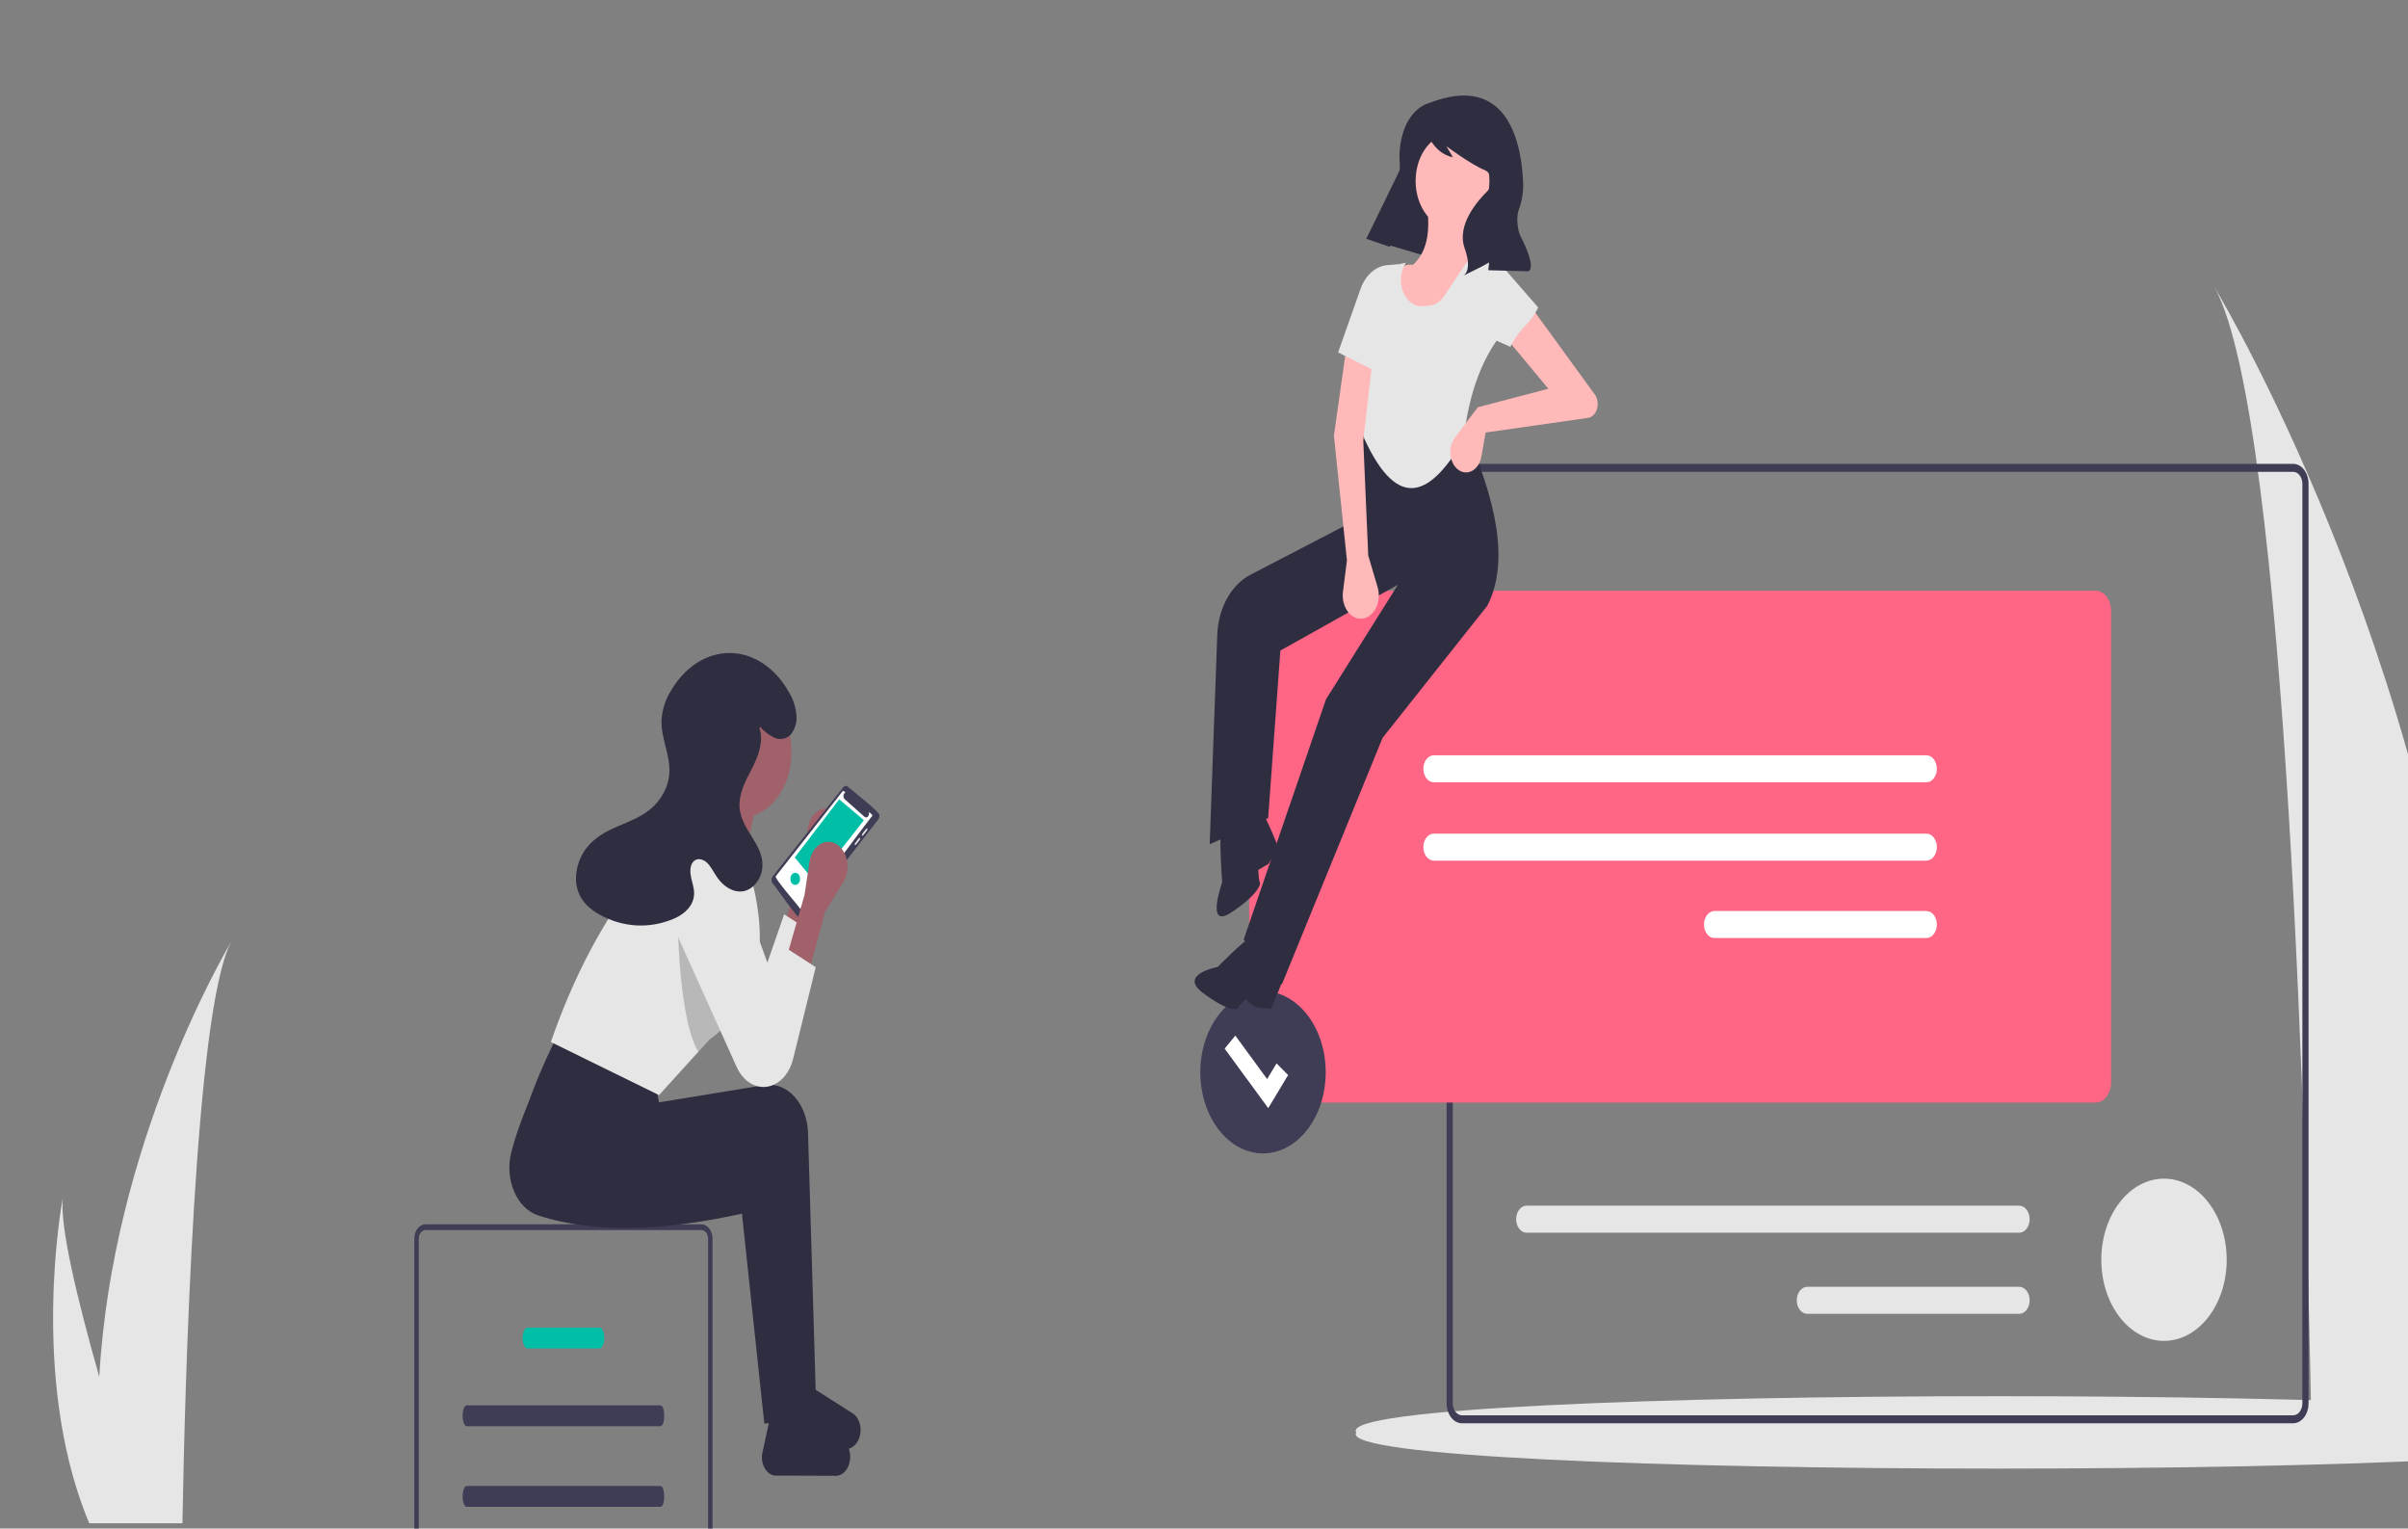 <svg width="832" height="528" viewBox="0 0 832 528" fill="none" xmlns="http://www.w3.org/2000/svg">
<rect x="0" y="0" width="832" height="528" fill="#808080" stroke="none"/>
<g clip-path="url(#clip0)">
<path d="M79.931 325.251C67.203 348.526 63.84 480.989 63.091 523.45C63.072 524.407 63.053 525.314 63.043 526.171H30.823C30.429 525.264 30.064 524.369 29.718 523.45C10.621 474.689 21.216 416.224 21.774 413.266C20.323 422.561 26.884 449.501 34.301 475.596C38.825 395.36 77.51 329.302 79.931 325.251Z" fill="#E6E6E6"/>
<path d="M765.228 99.339C790.452 145.462 797.115 407.966 798.6 492.11C798.638 494.006 798.676 495.804 798.695 497.503H862.546C863.326 495.705 864.05 493.932 864.735 492.11C902.581 395.481 881.583 279.62 880.479 273.759C883.353 292.179 870.351 345.566 855.654 397.279C846.688 238.274 770.025 107.367 765.228 99.339Z" fill="#E6E6E6"/>
<path d="M468.613 494.786C457.436 511.464 923.108 511.464 911.897 494.782C923.074 478.108 457.402 478.108 468.613 494.786Z" fill="#E6E6E6"/>
<path d="M228.144 485.443C229.934 485.443 229.97 492.653 228.144 492.653H161.281C160.497 492.686 159.852 491.098 159.839 489.107C159.824 487.075 160.481 485.406 161.281 485.443H228.144Z" fill="#3F3D56"/>
<path d="M207.031 458.588C209.354 458.588 209.367 465.798 207.031 465.798H182.416C181.408 465.83 180.577 464.243 180.561 462.252C180.542 460.219 181.387 458.551 182.416 458.588H207.031Z" fill="#00BFA6"/>
<path d="M228.144 513.294C229.934 513.294 229.97 520.504 228.144 520.504H161.281C160.497 520.537 159.852 518.949 159.839 516.958C159.824 514.926 160.481 513.257 161.281 513.294H228.144Z" fill="#3F3D56"/>
<path d="M146.994 422.904H242.344C243.364 422.904 244.341 423.428 245.062 424.361C245.783 425.294 246.188 426.558 246.189 427.877V551.214C246.188 552.533 245.783 553.797 245.062 554.73C244.341 555.663 243.364 556.187 242.344 556.187H146.994C145.975 556.187 144.997 555.663 144.276 554.73C143.555 553.797 143.15 552.533 143.15 551.214V427.877C143.15 426.558 143.555 425.294 144.276 424.361C144.997 423.428 145.975 422.904 146.994 422.904V422.904ZM144.688 551.214C144.689 552.005 144.933 552.762 145.365 553.321C145.797 553.88 146.383 554.196 146.994 554.198H242.344C242.955 554.196 243.541 553.88 243.973 553.321C244.405 552.762 244.649 552.005 244.651 551.214V427.877C244.649 427.086 244.405 426.329 243.973 425.77C243.541 425.211 242.955 424.895 242.344 424.893H146.994C146.383 424.895 145.797 425.211 145.365 425.77C144.933 426.329 144.689 427.086 144.688 427.877V551.214Z" fill="#3F3D56"/>
<path d="M278.675 325.003L270.94 320L277.386 297.487L279.085 286.133C279.305 284.658 279.821 283.284 280.581 282.147C281.341 281.011 282.319 280.153 283.415 279.658C284.512 279.164 285.69 279.05 286.831 279.329C287.973 279.607 289.037 280.269 289.919 281.246V281.246C291.226 282.695 292.047 284.744 292.208 286.961C292.369 289.178 291.858 291.388 290.783 293.127L284.476 303.323L278.675 325.003Z" fill="#A0616A"/>
<path d="M281.256 322.501L279.829 328.277L273.427 354.225C272.8 356.769 271.619 359.025 270.026 360.722C268.433 362.419 266.495 363.486 264.444 363.794C262.394 364.102 260.319 363.638 258.467 362.459C256.615 361.279 255.066 359.433 254.005 357.143L233.25 311.128C232.918 310.411 232.634 309.658 232.403 308.878C231.4 305.473 231.45 301.699 232.542 298.34C233.635 294.981 235.686 292.296 238.269 290.842C240.852 289.389 243.769 289.279 246.414 290.535C249.058 291.791 251.227 294.317 252.469 297.588L265.14 332.508L270.939 315.832L281.256 322.501Z" fill="#E6E6E6"/>
<path d="M278.269 490.112L264.087 491.78L256.352 419.238C230.854 424.787 206.799 426.564 185.992 419.852C184.234 419.293 182.584 418.269 181.146 416.846C179.708 415.422 178.514 413.63 177.637 411.581C176.76 409.531 176.22 407.27 176.051 404.938C175.882 402.606 176.088 400.254 176.655 398.03C179.145 388.417 183.532 378.115 188.668 367.542L222.832 383.384L224.122 390.055L260.562 384.088C262.402 383.787 264.271 383.984 266.049 384.667C267.827 385.35 269.476 386.504 270.891 388.055C272.306 389.607 273.455 391.522 274.267 393.68C275.079 395.837 275.535 398.189 275.607 400.587L278.269 490.112Z" fill="#2F2E41"/>
<path d="M293.712 504.169C293.849 502.928 293.707 501.662 293.305 500.522C292.903 499.382 292.257 498.415 291.443 497.735L276.885 488.494L265.91 490.286L263.318 502.306C263.208 503.162 263.234 504.039 263.395 504.881C263.556 505.724 263.847 506.516 264.252 507.208C264.657 507.901 265.166 508.48 265.749 508.909C266.332 509.339 266.977 509.61 267.644 509.707L288.124 509.765C289.435 509.956 290.752 509.478 291.796 508.433C292.839 507.388 293.527 505.859 293.712 504.169V504.169Z" fill="#2F2E41"/>
<path d="M281.851 480.838L267.669 482.505L259.934 409.963C234.436 415.512 210.381 417.29 189.575 410.577C187.816 410.018 186.167 408.994 184.729 407.571C183.291 406.147 182.096 404.355 181.219 402.306C180.342 400.257 179.803 397.995 179.634 395.663C179.465 393.331 179.67 390.979 180.238 388.755C182.728 379.142 187.115 368.84 192.25 358.267L226.415 374.109L227.704 380.78L264.144 374.813C265.984 374.512 267.853 374.709 269.631 375.392C271.409 376.075 273.058 377.229 274.473 378.78C275.888 380.332 277.038 382.247 277.85 384.405C278.661 386.562 279.117 388.914 279.189 391.312L281.851 480.838Z" fill="#2F2E41"/>
<path d="M297.295 494.894C297.431 493.653 297.29 492.388 296.887 491.247C296.485 490.107 295.839 489.14 295.025 488.46L280.468 479.219L269.492 481.011L266.9 493.031C266.791 493.887 266.817 494.764 266.978 495.606C267.138 496.449 267.43 497.241 267.834 497.933C268.239 498.626 268.749 499.205 269.332 499.634C269.915 500.064 270.56 500.335 271.226 500.432L291.706 500.49C293.017 500.681 294.335 500.203 295.378 499.158C296.421 498.113 297.109 496.584 297.295 494.894Z" fill="#2F2E41"/>
<path d="M256.066 282.389C246.454 282.389 238.662 272.309 238.662 259.876C238.662 247.442 246.454 237.363 256.066 237.363C265.678 237.363 273.471 247.442 273.471 259.876C273.471 272.309 265.678 282.389 256.066 282.389Z" fill="#A0616A"/>
<path d="M255.421 305.736L235.439 302.4L243.174 271.549H262.512L255.421 305.736Z" fill="#A0616A"/>
<path d="M260.86 336.844C259.846 340.485 258.377 343.886 256.511 346.911C253.85 351.134 250.654 354.742 247.058 357.578C246.431 358.103 245.782 358.606 245.109 359.101L241.27 363.332L227.706 378.275L190.318 359.933C198.564 336.229 208.852 317.49 220.642 302.397C223.092 297.749 226.583 294.185 230.647 292.184C234.711 290.183 239.151 289.841 243.369 291.204L257.357 295.728C262.333 310.918 264.183 324.886 260.86 336.844Z" fill="#E6E6E6"/>
<path d="M291.316 271.973C291.534 271.695 291.819 271.522 292.124 271.483C292.429 271.445 292.735 271.542 292.991 271.76C293.333 272.227 304.53 280.81 303.828 281.661C303.849 281.919 303.825 282.18 303.757 282.425C303.69 282.669 303.581 282.891 303.439 283.074L277.416 316.589C277.289 316.752 277.139 316.881 276.974 316.968C276.809 317.055 276.632 317.099 276.453 317.097C275.93 317.962 267.401 305.389 266.97 305.148C266.724 304.817 266.588 304.373 266.593 303.913C266.599 303.453 266.744 303.015 266.998 302.693L291.316 271.973Z" fill="#3F3D56"/>
<path d="M301.208 281.303L300.149 280.43C300.254 280.687 300.291 280.983 300.253 281.27C300.214 281.557 300.103 281.82 299.937 282.016C299.77 282.212 299.558 282.331 299.333 282.355C299.109 282.378 298.885 282.303 298.696 282.144L291.844 276.05C291.69 275.909 291.57 275.717 291.496 275.493C291.422 275.27 291.398 275.024 291.426 274.784C291.453 274.544 291.532 274.318 291.653 274.132C291.774 273.946 291.932 273.807 292.11 273.731C291.839 273.611 291.401 272.899 291.106 273.347L268.053 302.652C267.232 303.169 276.43 313.479 276.435 313.884C277.121 314.874 300.768 282.063 301.27 282.04C301.309 281.99 301.339 281.929 301.357 281.862C301.375 281.795 301.381 281.723 301.375 281.652C301.369 281.582 301.351 281.514 301.322 281.453C301.293 281.393 301.254 281.342 301.208 281.303V281.303Z" fill="white"/>
<path d="M274.601 296.181L281.673 304.806L298.494 283.309L289.957 276.121L274.601 296.181Z" fill="#00BFA6"/>
<path d="M297.84 288.614C297.438 288.233 299.234 286.542 299.311 286.263C299.358 286.206 299.42 286.174 299.484 286.174C299.549 286.174 299.611 286.206 299.657 286.264C300.059 286.644 298.264 288.336 298.186 288.614C298.14 288.672 298.078 288.704 298.013 288.704C297.949 288.704 297.887 288.672 297.84 288.614V288.614Z" fill="#E6E6E6"/>
<path d="M295.362 291.372C295.583 291.266 296.88 288.954 297.179 289.469C297.581 289.85 295.785 291.541 295.708 291.82C295.487 292.113 295.134 291.658 295.362 291.372Z" fill="#E6E6E6"/>
<path d="M276.417 303.584C276.448 306.357 273.081 306.357 273.112 303.584C273.081 300.812 276.448 300.812 276.417 303.584Z" fill="#00BFA6"/>
<path opacity="0.2" d="M256.51 346.911C253.85 351.135 250.654 354.742 247.058 357.578C246.431 358.103 245.782 358.606 245.109 359.101L241.27 363.332C233.65 350.377 234.079 311.016 234.079 311.016L245.677 312.516L256.51 346.911Z" fill="black"/>
<path d="M279.272 336.587L271.537 331.584L277.983 309.071L279.682 297.717C279.902 296.242 280.419 294.868 281.179 293.732C281.938 292.596 282.916 291.737 284.012 291.243C285.109 290.748 286.287 290.634 287.428 290.913C288.57 291.192 289.635 291.853 290.516 292.831V292.831C291.823 294.28 292.644 296.329 292.805 298.545C292.966 300.762 292.455 302.973 291.38 304.711L285.074 314.908L279.272 336.587Z" fill="#A0616A"/>
<path d="M271.537 327.415L281.851 334.086L274.024 365.809C273.462 368.087 272.454 370.139 271.099 371.765C269.743 373.391 268.086 374.537 266.288 375.091V375.091C264.07 375.773 261.742 375.525 259.641 374.381C257.54 373.238 255.776 371.258 254.603 368.73L233.848 322.713C232.377 319.542 231.923 315.753 232.583 312.155C233.243 308.556 234.964 305.435 237.379 303.456V303.456C238.678 302.392 240.136 301.694 241.657 301.406C243.178 301.119 244.73 301.249 246.209 301.789C247.689 302.328 249.065 303.265 250.246 304.537C251.428 305.81 252.389 307.39 253.067 309.175L265.736 344.092L271.537 327.415Z" fill="#E6E6E6"/>
<path d="M262.617 251.107C264.035 252.637 265.636 253.859 267.357 254.726C268.221 255.151 269.146 255.327 270.067 255.242C270.989 255.156 271.885 254.811 272.693 254.23C273.578 253.407 274.276 252.292 274.715 251C275.153 249.709 275.314 248.289 275.183 246.889C274.888 244.088 274.018 241.44 272.663 239.221C270.327 235.018 267.255 231.589 263.699 229.215C260.143 226.84 256.203 225.588 252.201 225.559C248.199 225.53 244.248 226.727 240.672 229.05C237.095 231.373 233.995 234.758 231.623 238.927C229.894 241.719 228.83 245.102 228.563 248.662C228.314 254.916 231.622 260.755 231.269 267.001C230.969 272.283 228.038 276.809 224.566 279.618C221.095 282.426 217.082 283.851 213.201 285.537C209.319 287.224 205.393 289.306 202.52 293.08C199.647 296.854 198.063 302.712 199.64 307.6C200.936 311.617 204.015 314.171 207.103 315.901C215.382 320.487 224.682 320.939 233.204 317.169C236.346 315.76 239.777 312.941 239.824 308.64C239.845 306.773 239.196 305.021 238.806 303.223C238.416 301.426 238.343 299.282 239.321 297.909C240.534 296.207 242.776 296.599 244.226 297.957C245.675 299.315 246.618 301.374 247.814 303.096C250.085 306.367 253.528 308.456 256.894 307.84C260.259 307.224 263.3 303.516 263.439 299.123C263.678 291.578 256.37 286.854 255.576 279.372C255.045 274.375 257.56 269.804 259.739 265.621C261.918 261.439 263.945 256.199 262.42 251.557" fill="#2F2E41"/>
<path d="M505.145 491.638H792.317C793.726 491.636 795.078 490.911 796.075 489.621C797.072 488.332 797.633 486.583 797.635 484.759V167.108C797.633 165.285 797.072 163.536 796.075 162.247C795.078 160.957 793.726 160.232 792.317 160.229H505.145C503.735 160.232 502.383 160.957 501.386 162.247C500.389 163.536 499.828 165.285 499.827 167.108V484.759C499.828 486.583 500.389 488.332 501.386 489.621C502.383 490.911 503.735 491.636 505.145 491.638V491.638ZM792.317 162.981C793.163 162.982 793.974 163.418 794.572 164.191C795.17 164.965 795.506 166.014 795.507 167.108V484.759C795.506 485.854 795.17 486.903 794.572 487.677C793.974 488.45 793.163 488.886 792.317 488.887H505.145C504.299 488.886 503.488 488.45 502.889 487.677C502.291 486.903 501.955 485.854 501.954 484.759V167.108C501.955 166.014 502.291 164.965 502.889 164.191C503.488 163.418 504.299 162.982 505.145 162.981H792.317Z" fill="#3F3D56"/>
<path d="M747.696 463.173C735.732 463.173 726.033 450.627 726.033 435.152C726.033 419.676 735.732 407.13 747.696 407.13C759.66 407.13 769.359 419.676 769.359 435.152C769.359 450.627 759.66 463.173 747.696 463.173Z" fill="#E6E6E6"/>
<path d="M697.665 416.471C698.622 416.473 699.539 416.965 700.215 417.841C700.891 418.717 701.271 419.903 701.271 421.141C701.271 422.378 700.891 423.565 700.215 424.441C699.539 425.316 698.622 425.809 697.665 425.811H527.459C526.501 425.811 525.583 425.319 524.906 424.443C524.229 423.567 523.848 422.38 523.848 421.141C523.848 419.902 524.229 418.714 524.906 417.839C525.583 416.963 526.501 416.471 527.459 416.471H697.665Z" fill="#E6E6E6"/>
<path d="M697.665 444.492C698.623 444.492 699.541 444.984 700.218 445.86C700.895 446.736 701.276 447.924 701.276 449.162C701.276 450.401 700.895 451.589 700.218 452.465C699.541 453.341 698.623 453.833 697.665 453.833H624.425C623.95 453.834 623.48 453.713 623.041 453.479C622.603 453.245 622.204 452.901 621.868 452.467C621.532 452.033 621.266 451.518 621.084 450.951C620.903 450.384 620.809 449.776 620.809 449.162C620.809 448.549 620.903 447.941 621.084 447.374C621.266 446.807 621.532 446.291 621.868 445.858C622.204 445.424 622.603 445.08 623.041 444.846C623.48 444.611 623.95 444.491 624.425 444.492H697.665Z" fill="#E6E6E6"/>
<path d="M436.916 380.845H724.088C725.498 380.843 726.85 380.118 727.847 378.828C728.844 377.538 729.404 375.79 729.406 373.966V210.948C729.404 209.125 728.844 207.376 727.847 206.087C726.85 204.797 725.498 204.071 724.088 204.069H436.916C435.506 204.071 434.155 204.797 433.158 206.087C432.161 207.376 431.6 209.125 431.598 210.948V373.966C431.6 375.79 432.161 377.539 433.158 378.828C434.155 380.118 435.506 380.843 436.916 380.845Z" fill="#FF6585"/>
<path d="M665.606 260.891C666.562 260.892 667.479 261.385 668.155 262.261C668.831 263.137 669.211 264.323 669.211 265.561C669.211 266.798 668.831 267.985 668.155 268.861C667.479 269.736 666.562 270.229 665.606 270.231H495.399C494.442 270.229 493.525 269.736 492.849 268.861C492.173 267.985 491.794 266.798 491.794 265.561C491.794 264.323 492.173 263.137 492.849 262.261C493.525 261.385 494.442 260.892 495.399 260.891H665.606Z" fill="white"/>
<path d="M665.606 287.952C666.562 287.953 667.479 288.446 668.155 289.322C668.831 290.198 669.211 291.384 669.211 292.622C669.211 293.859 668.831 295.046 668.155 295.922C667.479 296.797 666.562 297.29 665.606 297.292H495.399C494.442 297.29 493.525 296.797 492.849 295.922C492.173 295.046 491.794 293.859 491.794 292.622C491.794 291.384 492.173 290.198 492.849 289.322C493.525 288.446 494.442 287.953 495.399 287.952H665.606Z" fill="white"/>
<path d="M665.606 314.684C666.562 314.686 667.479 315.179 668.155 316.054C668.831 316.93 669.211 318.117 669.211 319.354C669.211 320.592 668.831 321.779 668.155 322.654C667.479 323.53 666.562 324.023 665.606 324.025H592.365C591.891 324.025 591.42 323.905 590.982 323.671C590.543 323.437 590.145 323.093 589.809 322.659C589.473 322.225 589.206 321.71 589.025 321.143C588.843 320.576 588.749 319.968 588.749 319.354C588.749 318.74 588.843 318.133 589.025 317.566C589.206 316.998 589.473 316.483 589.809 316.05C590.145 315.616 590.543 315.272 590.982 315.038C591.42 314.803 591.891 314.683 592.365 314.684H665.606Z" fill="white"/>
<path d="M436.387 398.412C424.423 398.412 414.725 385.867 414.725 370.391C414.725 354.915 424.423 342.37 436.387 342.37C448.351 342.37 458.05 354.915 458.05 370.391C458.05 385.867 448.351 398.412 436.387 398.412Z" fill="#3F3D56"/>
<path d="M438.193 382.78L445.069 371.346L441.071 367.323L437.815 372.737L426.817 357.72L423.139 362.227L438.193 382.78Z" fill="white"/>
<path d="M472.137 82.384L507.338 92.804L522.211 56.52L492.111 41.32L472.137 82.384Z" fill="#2F2E41"/>
<path d="M442.886 340.088L429.694 324.581L458.144 241.568L483.005 201.984L442.388 224.725L438.161 282.628L417.963 291.617L420.581 219.32C420.745 214.812 421.906 210.459 423.927 206.779C425.948 203.1 428.744 200.25 431.982 198.568L465.305 181.253L471.271 148.857L506.06 148.213C516.871 172.544 521.701 193.959 513.9 209.211L477.702 254.876L442.886 340.088Z" fill="#2F2E41"/>
<path d="M436.737 329.463C436.737 329.463 434.862 322.214 431.922 323.883C428.983 325.551 420.75 334.004 420.75 334.004C420.75 334.004 406.997 336.52 415.611 342.967C424.225 349.413 427.594 349.012 427.869 348.1C428.144 347.189 430.379 345.164 430.379 345.164L433.628 347.854L439.112 348.52C439.112 348.52 446.292 332.787 443.982 332.37C441.671 331.952 436.617 332.554 436.737 329.463Z" fill="#2F2E41"/>
<path d="M428.061 285.011C428.061 285.011 422.342 283.087 421.819 287.184C421.296 291.281 422.279 304.818 422.279 304.818C422.279 304.818 416.405 321.099 425.281 315.279C434.158 309.46 435.737 305.588 435.296 304.793C434.855 303.997 434.763 300.471 434.763 300.471L438.279 298.416L441.703 292.835C441.703 292.835 435.428 276.466 433.897 278.743C432.366 281.02 429.998 286.827 428.061 285.011Z" fill="#2F2E41"/>
<path d="M501.87 78.995C494.828 78.995 489.12 71.611 489.12 62.502C489.12 53.393 494.828 46.009 501.87 46.009C508.912 46.009 514.621 53.393 514.621 62.502C514.621 71.611 508.912 78.995 501.87 78.995Z" fill="#FFB9B9"/>
<path d="M503.352 116.85L472.4 111.07C477.021 100.252 481.784 90.394 488.186 91.496C493.882 86.34 494.21 78.05 492.77 68.729L508.262 74.086C506.899 79.832 507.426 84.877 511.057 88.773C505.984 98.01 502.701 107.334 503.352 116.85Z" fill="#FFB9B9"/>
<path d="M505.691 151.96C494.693 170.483 483.414 177.801 471.288 151.324L470.288 139.509C462.507 126.815 464.786 115.847 474.275 106.114L478.851 92.196L485.748 90.757C484.84 92.115 484.263 93.79 484.09 95.57C483.917 97.352 484.156 99.159 484.777 100.764C485.398 102.37 486.373 103.701 487.579 104.59C488.784 105.479 490.166 105.886 491.551 105.76L494.044 105.532C494.968 105.447 495.87 105.127 496.698 104.59C497.526 104.052 498.264 103.308 498.868 102.401L509.463 86.494L513.927 88.037C514.432 88.212 514.884 88.587 515.217 89.109C515.55 89.632 515.749 90.276 515.786 90.951L517.233 117.46C510.862 126.59 507.196 138.261 505.691 151.96Z" fill="#E6E6E6"/>
<path d="M510.614 140.675L534.973 134.277L518.794 114.805L524.952 100.401L551.101 136.378C551.55 137.039 551.85 137.847 551.969 138.713C552.088 139.58 552.021 140.472 551.775 141.292C551.53 142.113 551.114 142.83 550.575 143.367C550.036 143.903 549.393 144.238 548.717 144.335L513.303 149.408L511.85 157.698C511.657 158.801 511.261 159.827 510.696 160.69C510.132 161.554 509.415 162.228 508.606 162.657C507.797 163.087 506.921 163.257 506.05 163.156C505.179 163.054 504.34 162.683 503.604 162.074V162.074C502.923 161.509 502.347 160.756 501.919 159.868C501.491 158.98 501.221 157.979 501.129 156.939C501.037 155.9 501.126 154.846 501.388 153.856C501.651 152.866 502.08 151.964 502.646 151.216L510.614 140.675Z" fill="#FFB9B9"/>
<path d="M472.743 191.889L475.976 202.779C476.292 203.843 476.43 204.981 476.38 206.119C476.331 207.257 476.095 208.368 475.689 209.379C475.283 210.391 474.715 211.279 474.024 211.985C473.333 212.692 472.534 213.201 471.679 213.478V213.478C470.678 213.803 469.63 213.801 468.629 213.472C467.629 213.143 466.707 212.497 465.947 211.593C465.188 210.689 464.614 209.554 464.277 208.292C463.941 207.029 463.852 205.678 464.019 204.361L465.388 193.588L460.891 150.504L464.91 122.043L474.076 125.684L471.031 152.177L472.743 191.889Z" fill="#FFB9B9"/>
<path d="M476.201 128.723L462.343 121.732L470.067 99.838C470.892 97.499 472.194 95.495 473.833 94.04C475.472 92.585 477.385 91.734 479.37 91.578L482.923 91.299L476.201 128.723Z" fill="#E6E6E6"/>
<path d="M521.853 119.791L507.077 113.32L512.287 90.393C512.455 89.651 512.823 89.01 513.324 88.587C513.824 88.164 514.425 87.985 515.018 88.083V88.083C515.52 88.166 515.991 88.442 516.369 88.876L531.464 106.199C528.576 112.348 525.502 112.502 521.853 119.791Z" fill="#E6E6E6"/>
<path d="M493.4 35.725C493.4 35.725 485.602 37.623 483.799 50.203C483.517 52.324 483.465 54.486 483.646 56.626C483.826 59.047 483.565 64.162 479.5 70.184C476.848 74.09 474.377 78.196 472.099 82.479V82.479L480.247 85.285L483.888 67.823C485.653 59.357 488.372 51.273 491.957 43.831L492.032 43.676C492.032 43.676 494.738 53.029 501.992 54.312L499.755 50.503C499.755 50.503 508.235 56.843 513.039 58.78C513.587 59.001 514.078 59.412 514.459 59.967C514.841 60.523 515.097 61.202 515.202 61.933C515.307 62.663 515.256 63.417 515.054 64.112C514.852 64.808 514.508 65.419 514.057 65.88C514.023 65.914 513.988 65.949 513.953 65.984C510.42 69.455 503.211 77.739 506.059 85.752C508.907 93.765 505.586 95.226 505.586 95.226L511.71 92.212L514.513 90.66L514.23 93.341L527.913 93.711C527.913 93.711 531.61 93.682 525.042 80.915C525.042 80.915 523.457 76.128 524.759 72.471C525.803 69.701 526.323 66.65 526.275 63.57C525.862 50.698 521.67 24.512 493.4 35.725Z" fill="#2F2E41"/>
</g>
<defs>
<clipPath id="clip0">
<rect width="832" height="528" fill="white" transform="matrix(-1 0 0 1 832 0)"/>
</clipPath>
</defs>
</svg>
